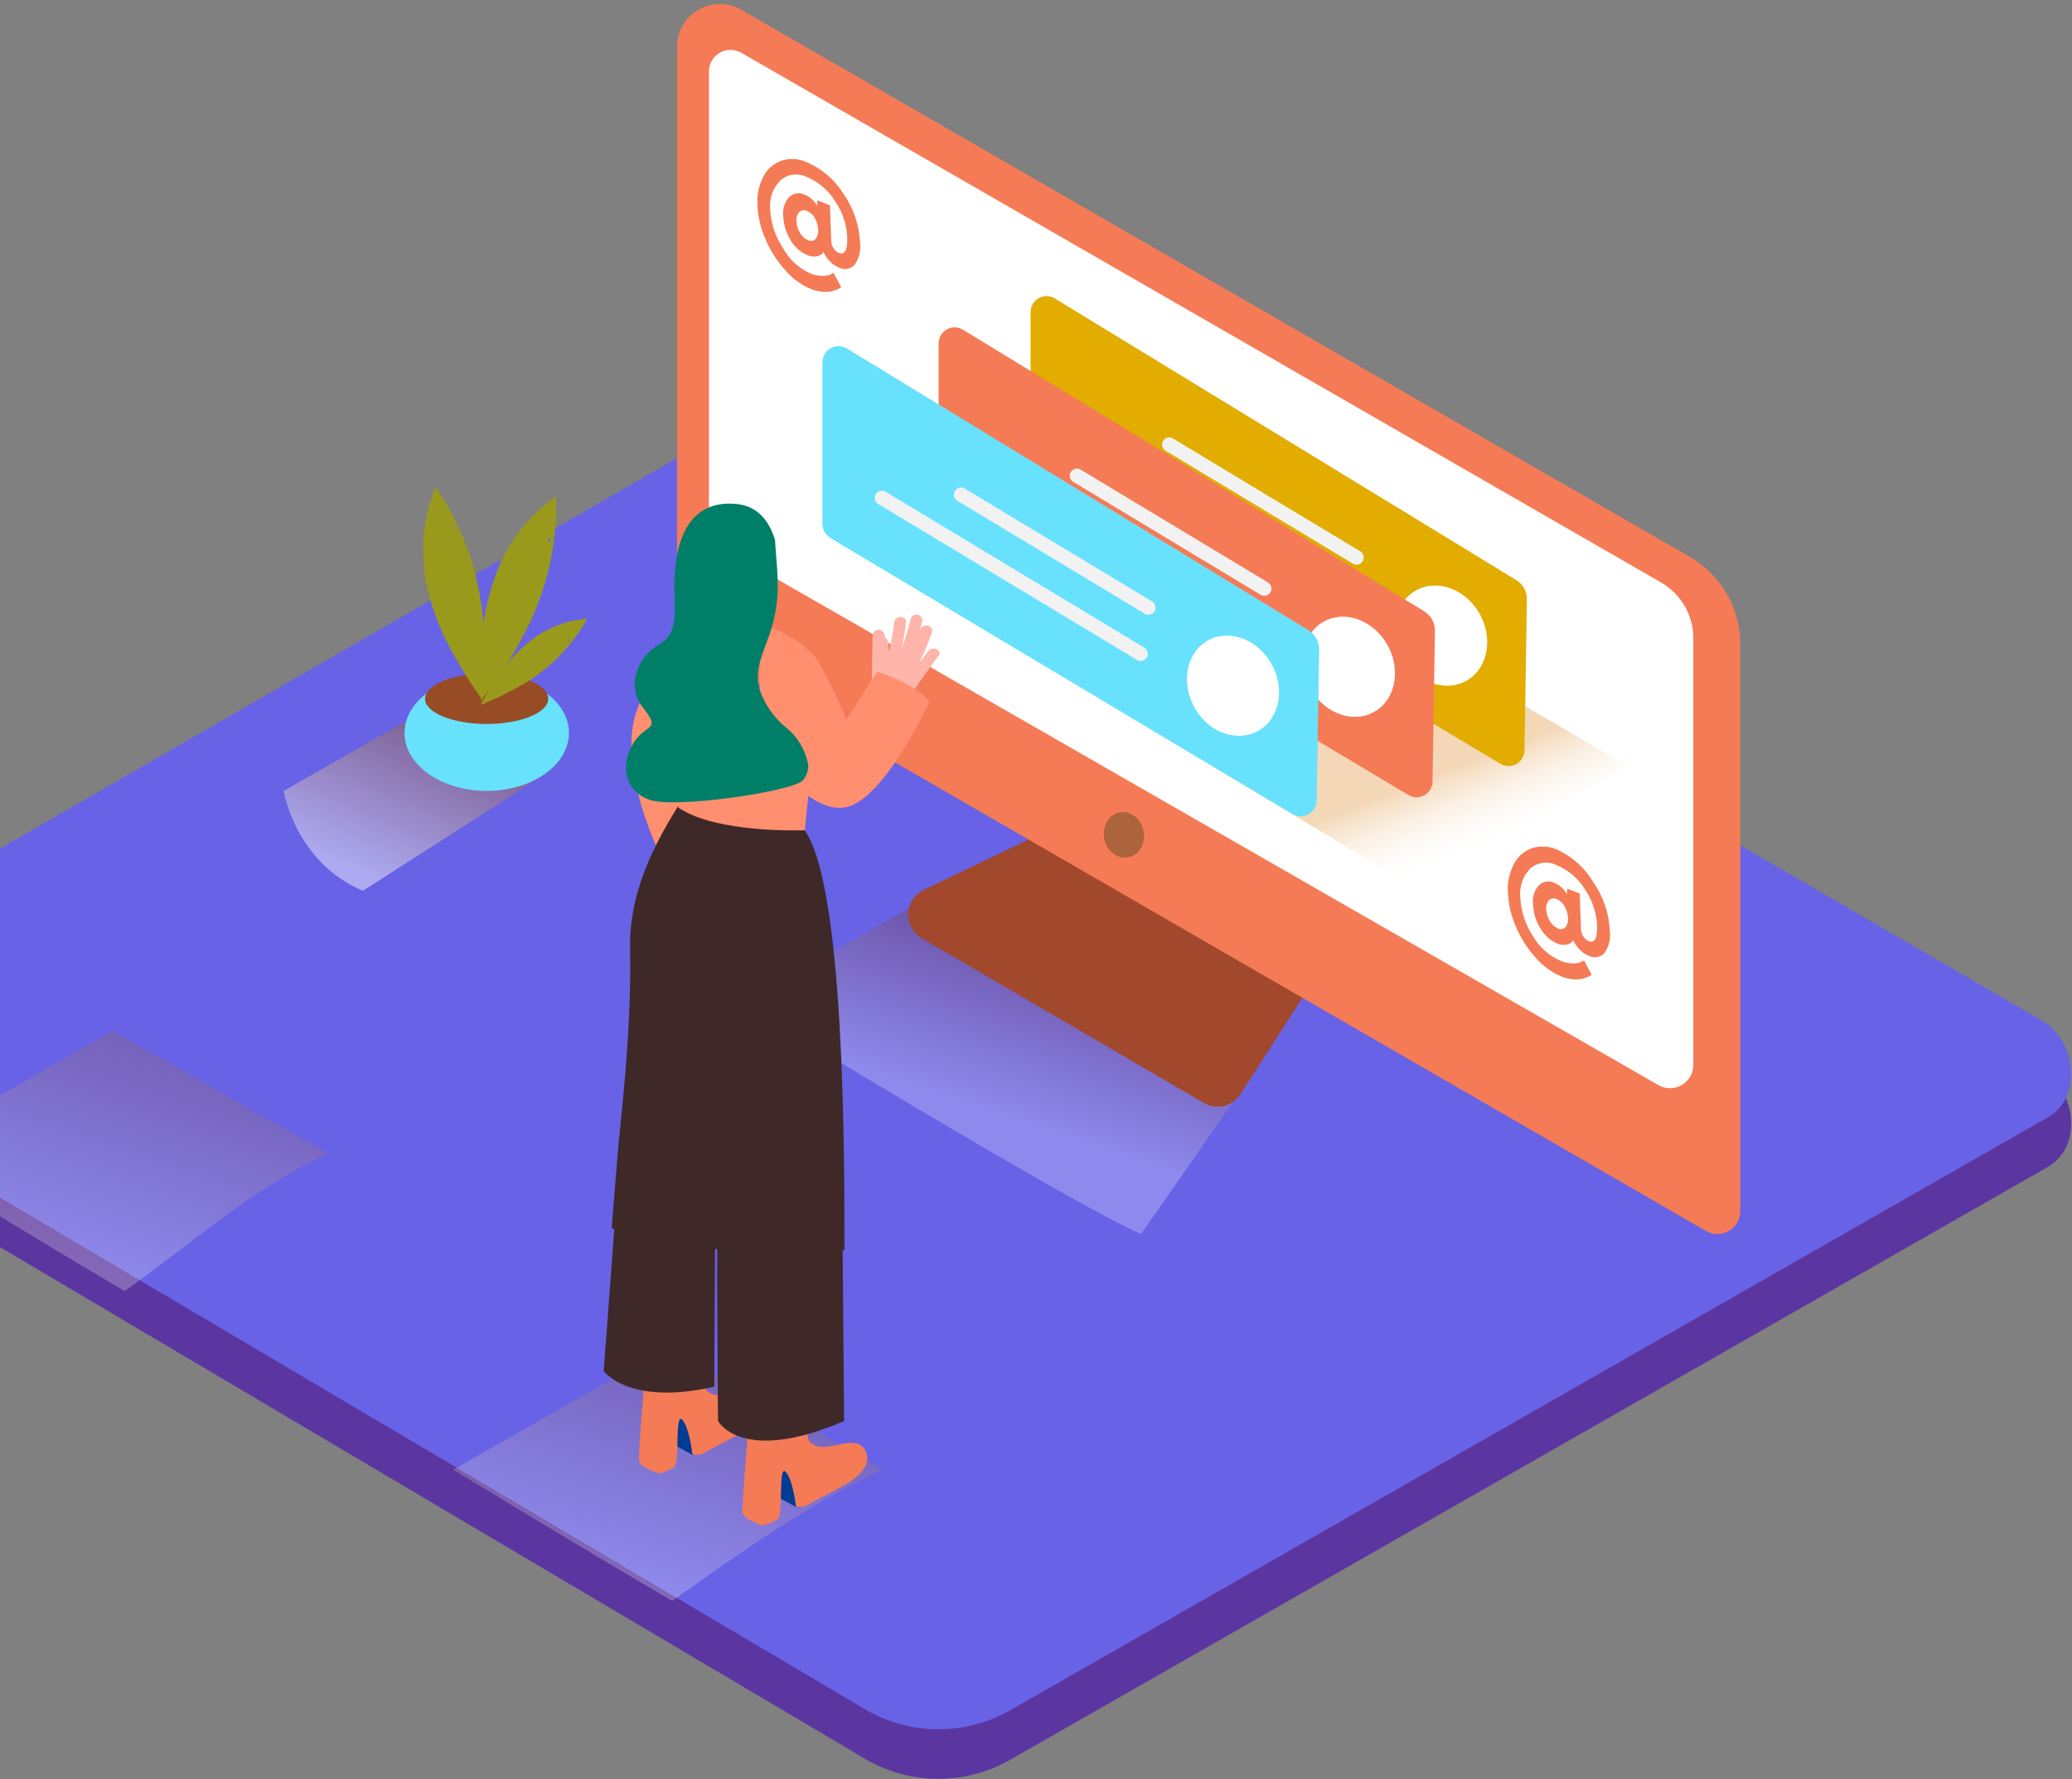 <svg width="418" height="359" viewBox="0 0 418 359" fill="none" xmlns="http://www.w3.org/2000/svg">
<rect x="0" y="0" width="418" height="359" fill="#808080" stroke="none"/>
<path d="M175.018 355.203L-44.687 225.211C-51.682 221.273 -57.678 214.822 -50.862 210.589L169.625 83.367C172.93 81.315 177.952 79.968 181.321 81.93L411.916 215.937C418.91 220.003 420.166 231.329 413.197 235.433L203.971 354.998C195.035 360.187 184.026 360.265 175.018 355.203Z" fill="#5B36A0"/>
<path d="M175.018 345.203L-44.687 215.211C-51.682 211.273 -57.678 204.822 -50.862 200.589L169.625 73.367C172.93 71.315 177.952 69.968 181.321 71.93L411.916 205.937C418.91 210.003 420.166 221.329 413.197 225.433L203.971 344.998C195.035 350.187 184.026 350.265 175.018 345.203Z" fill="#6862E6"/>
<g style="mix-blend-mode:multiply" opacity="0.25">
<path d="M193.133 177.693L149.781 202.46C149.781 202.46 216.564 243.26 230.22 249.006L255.188 213.093" fill="url(#paint0_linear_0_224)"/>
</g>
<g style="mix-blend-mode:multiply" opacity="0.25">
<path d="M178.157 296.513L134.792 271.798L91.428 296.565C91.428 296.565 114.013 310.366 135.599 323.038C149.307 313.328 163.027 303.517 178.157 296.513Z" fill="url(#paint1_linear_0_224)"/>
</g>
<g style="mix-blend-mode:multiply" opacity="0.46">
<path d="M84.728 143.883L57.223 159.595C57.223 159.595 59.554 173.999 73.211 179.745L109.222 156.658" fill="url(#paint2_linear_0_224)"/>
</g>
<ellipse cx="98.192" cy="147.898" rx="16.59" ry="11.697" fill="#68E1FD"/>
<ellipse cx="98.179" cy="140.997" rx="12.427" ry="5.092" fill="#974C26"/>
<path fill-rule="evenodd" clip-rule="evenodd" d="M97.474 125.619C97.654 127.915 97.731 130.21 97.731 132.506C97.718 135.379 97.577 138.252 97.269 141.113C96.283 139.74 95.309 138.304 94.284 136.688C92.965 134.623 91.735 132.506 90.608 130.339C89.56 128.411 88.664 126.404 87.93 124.336C87.114 122.09 86.459 119.788 85.97 117.448C85.842 116.884 85.727 116.217 85.624 115.602V115.383V114.845C85.522 113.639 85.419 112.357 85.419 111.074C85.362 106.712 86.204 102.385 87.892 98.363C92.377 104.876 95.401 112.284 96.757 120.078C96.842 120.54 96.923 121.006 97 121.476C97 121.386 97.18 122.322 97.18 122.669L97.308 123.836C97.368 124.426 97.423 125.02 97.474 125.619ZM91.21 106.687C91.21 106.687 91.21 106.687 91.21 106.687H91.197C91.201 106.687 91.206 106.687 91.21 106.687ZM91.21 106.687C91.525 106.669 91.841 106.704 92.145 106.79C91.838 106.448 91.526 106.114 91.21 105.79C91.275 106.085 91.276 106.391 91.21 106.687Z" fill="#999A1C"/>
<path fill-rule="evenodd" clip-rule="evenodd" d="M105.494 128.338C104.405 130.428 103.278 132.34 101.997 134.276C100.446 136.7 98.73 139.035 97.026 141.305C96.911 139.625 96.911 137.88 96.911 135.969C96.911 133.52 97.013 131.083 97.244 128.646C97.402 126.456 97.732 124.281 98.23 122.143C98.753 119.809 99.443 117.516 100.293 115.281C100.523 114.691 100.767 114.114 101.01 113.537L101.01 113.537L101.074 113.331L101.33 112.857C101.907 111.741 102.522 110.638 103.188 109.573C105.502 105.868 108.554 102.68 112.155 100.21C112.416 108.124 110.96 116 107.889 123.297C107.71 123.716 107.527 124.144 107.339 124.58L106.839 125.683L106.314 126.747C106.049 127.278 105.776 127.808 105.494 128.338ZM110.887 108.239C110.801 108.529 110.652 108.796 110.452 109.022C110.702 109.154 110.93 109.322 111.131 109.522C111.062 109.112 110.981 108.684 110.887 108.239Z" fill="#999A1C"/>
<path fill-rule="evenodd" clip-rule="evenodd" d="M105.75 137.919C104.478 138.663 103.196 139.355 101.907 139.997C100.293 140.805 98.64 141.523 96.987 142.216C97.474 141.279 98.025 140.317 98.64 139.291C99.447 138.009 100.293 136.726 101.202 135.443C101.993 134.312 102.871 133.244 103.828 132.25C104.865 131.158 105.978 130.142 107.159 129.21L108.107 128.505L108.21 128.415L108.504 128.235C109.183 127.825 109.862 127.427 110.567 127.068C113.004 125.814 115.673 125.076 118.407 124.9C115.997 129.25 112.676 133.026 108.671 135.969L107.954 136.495L107.339 136.931L106.711 137.329L105.75 137.919ZM115.102 128.812C114.963 128.941 114.796 129.038 114.615 129.095V129.107C114.701 129.268 114.761 129.441 114.794 129.62C114.906 129.355 115.008 129.086 115.102 128.812Z" fill="#999A1C"/>
<path fill-rule="evenodd" clip-rule="evenodd" d="M97.474 125.619C97.654 127.915 97.731 130.21 97.731 132.506C97.718 135.379 97.577 138.252 97.269 141.113C96.283 139.74 95.309 138.304 94.284 136.688C92.965 134.623 91.735 132.506 90.608 130.339C89.56 128.411 88.664 126.404 87.93 124.336C87.114 122.09 86.459 119.788 85.97 117.448C85.842 116.884 85.727 116.217 85.624 115.602V115.383V114.845C85.522 113.639 85.419 112.357 85.419 111.074C85.362 106.712 86.204 102.385 87.892 98.363C92.377 104.876 95.401 112.284 96.757 120.078C96.842 120.54 96.923 121.006 97 121.476C97 121.386 97.18 122.322 97.18 122.669L97.308 123.836C97.368 124.426 97.423 125.02 97.474 125.619ZM91.21 106.687C91.21 106.687 91.21 106.687 91.21 106.687H91.197C91.201 106.687 91.206 106.687 91.21 106.687ZM91.21 106.687C91.525 106.669 91.841 106.704 92.145 106.79C91.838 106.448 91.526 106.114 91.21 105.79C91.275 106.085 91.276 106.391 91.21 106.687Z" fill="#999A1C"/>
<path fill-rule="evenodd" clip-rule="evenodd" d="M105.494 128.338C104.405 130.428 103.278 132.34 101.997 134.276C100.446 136.7 98.73 139.035 97.026 141.305C96.911 139.625 96.911 137.88 96.911 135.969C96.911 133.52 97.013 131.083 97.244 128.646C97.402 126.456 97.732 124.281 98.23 122.143C98.753 119.809 99.443 117.516 100.293 115.281C100.523 114.691 100.767 114.114 101.01 113.537L101.01 113.537L101.074 113.331L101.33 112.857C101.907 111.741 102.522 110.638 103.188 109.573C105.502 105.868 108.554 102.68 112.155 100.21C112.416 108.124 110.96 116 107.889 123.297C107.71 123.716 107.527 124.144 107.339 124.58L106.839 125.683L106.314 126.747C106.049 127.278 105.776 127.808 105.494 128.338ZM110.887 108.239C110.801 108.529 110.652 108.796 110.452 109.022C110.702 109.154 110.93 109.322 111.131 109.522C111.062 109.112 110.981 108.684 110.887 108.239Z" fill="#999A1C"/>
<path fill-rule="evenodd" clip-rule="evenodd" d="M105.75 137.919C104.478 138.663 103.196 139.355 101.907 139.997C100.293 140.805 98.64 141.523 96.987 142.216C97.474 141.279 98.025 140.317 98.64 139.291C99.447 138.009 100.293 136.726 101.202 135.443C101.993 134.312 102.871 133.244 103.828 132.25C104.865 131.158 105.978 130.142 107.159 129.21L108.107 128.505L108.21 128.415L108.504 128.235C109.183 127.825 109.862 127.427 110.567 127.068C113.004 125.814 115.673 125.076 118.407 124.9C115.997 129.25 112.676 133.026 108.671 135.969L107.954 136.495L107.339 136.931L106.711 137.329L105.75 137.919ZM115.102 128.812C114.963 128.941 114.796 129.038 114.615 129.095V129.107C114.701 129.268 114.761 129.441 114.794 129.62C114.906 129.355 115.008 129.086 115.102 128.812Z" fill="#999A1C"/>
<path d="M210.35 168.022L186.356 179.565C184.513 180.452 183.311 182.285 183.231 184.33C183.15 186.375 184.205 188.297 185.971 189.326L242.839 222.545C245.392 224.04 248.669 223.254 250.269 220.763L264.092 199.24" fill="#A1482D"/>
<path d="M340.854 112.344L149.525 1.962C146.853 0.424 143.566 0.428 140.898 1.973C138.23 3.517 136.587 6.368 136.586 9.453V124.285C136.586 126.851 137.953 129.222 140.173 130.505L344.146 248.39C345.578 249.221 347.345 249.222 348.778 248.393C350.211 247.565 351.093 246.032 351.09 244.375V130.018C351.084 122.717 347.18 115.976 340.854 112.344Z" fill="#F47B56"/>
<path d="M149.537 10.646L335.089 117.525C339.122 119.85 341.608 124.154 341.61 128.812V214.888C341.607 216.564 340.714 218.112 339.265 218.953C337.816 219.793 336.031 219.798 334.577 218.967L145.348 110.304C143.907 109.477 143.017 107.941 143.017 106.277V14.429C143.017 12.874 143.844 11.437 145.188 10.657C146.532 9.877 148.189 9.873 149.537 10.646Z" fill="white"/>
<ellipse cx="226.738" cy="168.465" rx="4.036" ry="4.617" transform="rotate(-10.9 226.738 168.465)" fill="#AB643C"/>
<path opacity="0.32" d="M199.41 127.427L285.639 179.296L328.235 154.503L252.126 110.15" fill="url(#paint3_linear_0_224)"/>
<path d="M305.97 117.102L212.746 60.193C211.73 59.604 210.474 59.615 209.468 60.22C208.461 60.825 207.862 61.93 207.903 63.104V95.529C207.896 96.722 208.513 97.832 209.53 98.453L302.742 154.157C303.739 154.724 304.962 154.717 305.952 154.138C306.942 153.559 307.549 152.496 307.546 151.348L308.033 121.117C308.106 119.507 307.321 117.979 305.97 117.102Z" fill="#E2AC00"/>
<path d="M283.667 133.789C287.01 138.47 292.89 139.779 296.785 136.726C300.679 133.673 301.128 127.402 297.784 122.733C294.44 118.064 288.56 116.743 284.666 119.796C280.771 122.848 280.323 129.107 283.667 133.789Z" fill="white"/>
<path d="M274.52 111.318L236.497 88.397C235.82 88.08 235.014 88.331 234.635 88.976C234.257 89.621 234.431 90.448 235.037 90.886L273.059 113.806C273.736 114.123 274.543 113.873 274.921 113.228C275.3 112.583 275.126 111.755 274.52 111.318Z" fill="#F2F2F2"/>
<path d="M272.957 120.629L220.548 89.039C219.885 88.807 219.152 89.084 218.808 89.697C218.464 90.31 218.609 91.081 219.151 91.527L271.496 123.13C272.173 123.448 272.98 123.197 273.358 122.552C273.737 121.907 273.563 121.08 272.957 120.642V120.629Z" fill="#F2F2F2"/>
<path d="M287.369 123.387L194.196 66.49C193.18 65.902 191.924 65.912 190.918 66.517C189.911 67.123 189.312 68.227 189.353 69.402V101.813C189.338 103.009 189.951 104.124 190.968 104.751L284.179 160.454C285.187 161.034 286.429 161.025 287.427 160.429C288.426 159.833 289.025 158.745 288.996 157.581L289.483 127.35C289.526 125.748 288.723 124.242 287.369 123.387Z" fill="#F47B56"/>
<path d="M265.065 140.074C268.409 144.755 274.289 146.063 278.184 143.011C282.078 139.958 282.526 133.686 279.183 129.018C275.839 124.349 269.959 123.028 266.065 126.08C262.17 129.133 261.722 135.392 265.065 140.074Z" fill="white"/>
<path d="M255.918 117.602L217.87 94.682C217.194 94.365 216.387 94.615 216.008 95.26C215.63 95.906 215.804 96.733 216.41 97.17L254.432 120.091C255.109 120.408 255.916 120.157 256.294 119.512C256.673 118.867 256.499 118.04 255.893 117.602H255.918Z" fill="#F2F2F2"/>
<path d="M254.343 126.978L201.946 95.336C201.27 95.019 200.463 95.27 200.084 95.915C199.706 96.56 199.88 97.387 200.486 97.825L252.895 129.415C253.572 129.732 254.378 129.482 254.757 128.837C255.136 128.192 254.962 127.364 254.355 126.927L254.343 126.978Z" fill="#F2F2F2"/>
<path d="M263.989 127.209L170.791 70.313C169.774 69.724 168.519 69.734 167.512 70.34C166.506 70.945 165.907 72.049 165.948 73.224V105.636C165.94 106.829 166.558 107.939 167.575 108.56L260.787 164.264C261.794 164.844 263.036 164.834 264.035 164.238C265.033 163.643 265.633 162.554 265.603 161.391L266.09 131.16C266.132 129.565 265.334 128.065 263.989 127.209Z" fill="#68E1FD"/>
<path d="M263.989 127.209L170.791 70.313C169.774 69.724 168.519 69.734 167.512 70.34C166.506 70.945 165.907 72.049 165.948 73.224V105.636C165.94 106.829 166.558 107.939 167.575 108.56L260.787 164.264C261.794 164.844 263.036 164.834 264.035 164.238C265.033 163.643 265.633 162.554 265.603 161.391L266.09 131.16C266.132 129.565 265.334 128.065 263.989 127.209Z" fill="#68E1FD"/>
<path d="M241.673 143.896C245.016 148.577 250.897 149.886 254.791 146.833C258.686 143.78 259.134 137.508 255.79 132.84C252.447 128.171 246.566 126.85 242.672 129.903C238.777 132.955 238.368 139.214 241.673 143.896Z" fill="white"/>
<path d="M232.526 121.425L194.491 98.504C193.814 98.187 193.007 98.438 192.629 99.083C192.25 99.728 192.424 100.555 193.03 100.993L231.053 123.913C231.729 124.23 232.536 123.979 232.915 123.335C233.293 122.69 233.119 121.862 232.513 121.425H232.526Z" fill="#F2F2F2"/>
<path d="M230.95 130.749L178.541 99.159C177.864 98.841 177.058 99.092 176.679 99.737C176.301 100.382 176.475 101.209 177.081 101.647L229.49 133.237C230.166 133.555 230.973 133.304 231.352 132.659C231.73 132.014 231.556 131.187 230.95 130.749Z" fill="#F2F2F2"/>
<path d="M141.672 124.028C135.649 129.218 131.094 135.901 128.464 143.408C123.826 156.235 135.42 177.192 135.42 177.192L153.458 162.891" fill="#FF8F6F"/>
<path d="M139.724 293.602L134.831 290.896L136.112 283.893C136.112 283.893 143.401 284.585 144.042 287.176" fill="#003B94"/>
<path d="M141.518 293.499C142.62 292.82 143.773 292.217 144.913 291.614C147.744 290.062 151.831 288.459 153.573 285.547C154.304 284.342 154.212 282.809 153.342 281.699C150.78 278.595 145.169 283.7 142.299 280.263C141.736 279.583 141.467 268.796 141.467 268.796L130.552 271.746C130.552 271.746 128.707 293.422 128.912 294.756C129.117 296.09 132.871 297.321 132.871 297.321C133.988 297.084 135.055 296.649 136.022 296.039C137.162 295.205 136.125 285.034 137.585 286.458C139.045 287.881 139.686 293.448 139.686 293.448C140.292 293.54 140.907 293.557 141.518 293.499Z" fill="#F47B56"/>
<path d="M160.568 304.081L155.674 301.413L156.955 294.41C156.955 294.41 164.244 295.103 164.885 297.693" fill="#003B94"/>
<path d="M162.412 303.978C163.514 303.298 164.667 302.696 165.807 302.093C168.638 300.541 172.725 298.938 174.467 296.026C175.198 294.821 175.106 293.288 174.237 292.178C171.674 289.074 166.063 294.179 163.194 290.742C162.63 290.062 162.361 279.275 162.361 279.275L151.446 282.225C151.446 282.225 149.589 303.978 149.794 305.261C149.999 306.543 153.752 307.826 153.752 307.826C154.87 307.588 155.937 307.154 156.904 306.543C158.044 305.71 157.006 295.539 158.467 296.962C159.927 298.386 160.568 303.953 160.568 303.953C161.179 304.037 161.799 304.046 162.412 303.978Z" fill="#F47B56"/>
<path d="M125.005 233.614L121.789 276.672C121.789 276.672 126.914 283.752 144.093 279.814L144.259 250.788" fill="#3E2928"/>
<path d="M144.849 242.144C144.477 245.85 144.849 286.74 144.849 286.74C144.849 286.74 149.601 295.641 170.291 286.74L169.996 251.994" fill="#3E2928"/>
<path d="M123.403 247.838C124.813 248.813 125.299 243.798 126.773 244.658C132.132 247.775 137.821 250.287 143.734 252.148H143.862C144.147 252.01 144.475 251.993 144.773 252.102C145.07 252.21 145.31 252.436 145.438 252.725C149.091 253.816 152.809 254.673 156.571 255.29C161.4 256.06 165.397 252.482 170.355 252.238C170.355 233.23 170.445 179.129 162.361 167.586L138.443 159.531C138.328 161.506 126.837 174.845 127.118 191.109C127.439 209.437 125.056 226.727 124.646 232.46C124.582 233.435 123.455 246.8 123.403 247.838Z" fill="#3E2928"/>
<path d="M164.565 145.73L162.361 167.534C162.361 167.534 144.516 168.253 136.829 162.943V144.447" fill="#FF8F6F"/>
<path d="M187.252 131.378L185.433 133.866C186.403 131.842 187.259 129.765 187.995 127.645C188.508 126.196 186.189 125.619 185.677 127.068L185.408 127.812C185.63 127.042 185.839 126.269 186.035 125.49C186.195 124.849 185.805 124.2 185.164 124.041C184.524 123.882 183.876 124.272 183.717 124.913C183.214 126.926 182.611 128.912 181.91 130.865C182.302 129.131 182.584 127.375 182.756 125.606C182.91 124.08 180.514 124.144 180.373 125.606C180.174 127.619 179.814 129.614 179.297 131.57C179.297 130.886 179.233 130.202 179.105 129.518C179.069 129.173 178.887 128.86 178.605 128.658C178.541 128.389 178.464 128.133 178.375 127.863C178.187 127.309 177.629 126.97 177.052 127.058C176.474 127.147 176.044 127.638 176.03 128.222L175.876 137.201C175.443 138.132 174.877 138.996 174.198 139.766C175.351 140.564 176.463 141.42 177.529 142.331C178.48 143.136 179.387 143.993 180.245 144.896C181.014 143.939 181.752 142.964 182.461 141.972C182.549 141.897 182.627 141.811 182.692 141.715C184.827 138.552 187.03 135.439 189.302 132.378C190.25 131.326 188.162 130.159 187.252 131.378Z" fill="#FFB5A9"/>
<path d="M153.24 125.85C153.24 125.85 161.669 128.12 165.09 133.545C167.232 137.3 169.119 141.195 170.739 145.204L176.965 135.52C176.965 135.52 184.524 137.842 187.521 141.562C187.521 141.562 178.554 161.185 170.739 162.866C162.925 164.546 154.623 151.348 154.623 151.348C154.623 151.348 152.907 156.863 153.24 150.976" fill="#FF8F6F"/>
<path d="M158.595 146.82C156.144 144.824 154.295 142.187 153.253 139.202C152.24 135.751 153.509 132.724 154.687 129.518C155.963 126.339 156.708 122.972 156.891 119.552C156.993 116.192 156.609 112.831 156.378 109.483C156.345 109.34 156.345 109.191 156.378 109.047C155.251 105.264 152.945 102.057 148.397 101.672C136.624 100.672 135.958 113.729 136.048 119.039C136.137 124.349 136.701 127.94 132.794 130.159C128.886 132.378 126.068 138.201 129.796 142.908C133.524 147.615 130.18 145.897 127.695 150.078C125.21 154.259 125.85 159.48 130.949 161.365C136.048 163.25 159.748 159.71 161.925 157.517C162.698 156.634 163.098 155.484 163.04 154.311C162.508 151.359 160.93 148.699 158.595 146.82Z" fill="#007F68"/>
<path fill-rule="evenodd" clip-rule="evenodd" d="M173.506 48.88C173.325 45.384 172.171 42.008 170.176 39.132C168.4 36.259 165.777 34.009 162.668 32.694C161.076 31.983 159.277 31.891 157.621 32.437C156.041 32.997 154.738 34.146 153.983 35.644C153.073 37.429 152.666 39.429 152.804 41.428C152.915 43.807 153.471 46.143 154.444 48.316C155.415 50.591 156.758 52.689 158.415 54.524C159.814 56.155 161.567 57.445 163.54 58.295C164.234 58.572 164.962 58.758 165.705 58.846C166.27 58.922 166.843 58.922 167.408 58.846C167.85 58.785 168.281 58.664 168.69 58.487C168.949 58.385 169.202 58.265 169.445 58.128L169.702 57.948L168.152 55.062L167.639 55.345C167.119 55.585 166.546 55.691 165.974 55.652C165.095 55.662 164.223 55.492 163.412 55.152C161.08 54.082 159.16 52.281 157.941 50.022C156.411 47.734 155.525 45.075 155.379 42.326C155.133 40.14 155.891 37.96 157.442 36.4C158.911 35.101 161.023 34.831 162.771 35.721C165.124 36.7 167.11 38.396 168.446 40.569C169.933 42.705 170.79 45.216 170.919 47.816C171.013 50.441 170.44 51.51 169.202 51.022C168.761 50.831 168.392 50.503 168.152 50.086C167.868 49.654 167.708 49.153 167.69 48.636L167.434 41.428L164.872 40.428V41.569L164.641 41.159C164.378 40.783 164.068 40.443 163.719 40.146C163.309 39.774 162.836 39.478 162.323 39.273C161.286 38.763 160.041 38.958 159.21 39.761C158.265 40.804 157.829 42.213 158.018 43.609C158.072 45.333 158.585 47.011 159.504 48.47C160.267 49.812 161.445 50.87 162.861 51.484C163.454 51.753 164.116 51.834 164.757 51.715C165.14 51.658 165.502 51.504 165.807 51.266C165.927 51.134 166.031 50.987 166.115 50.83L166.422 51.433C166.718 51.951 167.089 52.422 167.524 52.831C168.008 53.333 168.593 53.727 169.24 53.985C170.301 54.55 171.609 54.323 172.418 53.434C173.341 52.107 173.73 50.481 173.506 48.88ZM165.051 46.353C165.136 47.031 164.946 47.714 164.526 48.252C164.133 48.642 163.533 48.736 163.04 48.483C162.354 48.185 161.782 47.672 161.413 47.02C160.964 46.304 160.712 45.481 160.683 44.635C160.593 43.962 160.799 43.284 161.246 42.775C161.678 42.385 162.306 42.303 162.822 42.57C163.48 42.856 164.025 43.352 164.372 43.981C164.797 44.701 165.031 45.517 165.051 46.353Z" fill="#F47B56"/>
<path fill-rule="evenodd" clip-rule="evenodd" d="M324.764 187.761C324.586 184.264 323.432 180.887 321.433 178.013C319.721 175.108 317.152 172.805 314.079 171.421C312.482 170.715 310.68 170.623 309.019 171.164C307.44 171.732 306.138 172.884 305.381 174.383C304.471 176.164 304.063 178.16 304.202 180.155C304.312 182.534 304.869 184.87 305.842 187.043C306.813 189.322 308.155 191.424 309.813 193.263C311.214 194.89 312.966 196.176 314.938 197.022C315.628 197.303 316.351 197.492 317.09 197.586C317.66 197.661 318.237 197.661 318.807 197.586C319.246 197.517 319.676 197.397 320.088 197.227C320.348 197.124 320.6 197.004 320.844 196.868L321.1 196.688L319.55 193.802L319.037 194.084C318.515 194.32 317.944 194.426 317.372 194.392C316.492 194.392 315.622 194.217 314.81 193.879C312.482 192.861 310.542 191.121 309.275 188.915C307.743 186.629 306.857 183.97 306.713 181.22C306.441 179.029 307.182 176.833 308.725 175.256C310.198 173.964 312.308 173.7 314.054 174.589C316.4 175.568 318.38 177.259 319.716 179.424C321.202 181.565 322.059 184.08 322.189 186.684C322.266 189.313 321.74 190.378 320.459 189.89C320.018 189.699 319.65 189.371 319.409 188.954C319.129 188.52 318.97 188.02 318.948 187.505L318.691 180.296L316.129 179.309V180.45L315.886 180.04C315.622 179.661 315.312 179.316 314.963 179.014C314.554 178.641 314.081 178.346 313.567 178.142C312.534 177.633 311.294 177.828 310.467 178.629C309.515 179.669 309.078 181.08 309.275 182.477C309.329 184.207 309.847 185.89 310.774 187.351C311.535 188.698 312.713 189.761 314.131 190.378C314.72 190.647 315.379 190.723 316.014 190.596C316.398 190.542 316.76 190.387 317.064 190.147C317.182 190.013 317.285 189.867 317.372 189.711L317.679 190.313C317.978 190.83 318.349 191.301 318.781 191.712C319.268 192.211 319.852 192.604 320.498 192.866C321.559 193.426 322.864 193.2 323.675 192.314C324.598 190.988 324.987 189.362 324.764 187.761ZM316.321 185.234C316.402 185.914 316.208 186.597 315.783 187.133C315.387 187.519 314.788 187.607 314.297 187.351C313.61 187.048 313.039 186.531 312.67 185.876C312.221 185.163 311.969 184.345 311.94 183.503C311.851 182.828 312.061 182.148 312.517 181.643C312.951 181.257 313.578 181.181 314.092 181.451C314.748 181.736 315.289 182.233 315.63 182.862C316.061 183.58 316.299 184.397 316.321 185.234Z" fill="#F47B56"/>
<g style="mix-blend-mode:multiply" opacity="0.25">
<path d="M66.139 232.704L22.774 208.001L-20.577 232.755C-20.577 232.755 3.545 247.838 25.132 260.511C38.839 250.814 51.022 239.72 66.139 232.704Z" fill="url(#paint4_linear_0_224)"/>
</g>
<defs>
<linearGradient id="paint0_linear_0_224" x1="192.715" y1="185.543" x2="181.685" y2="218.24" gradientUnits="userSpaceOnUse">
<stop stop-color="#78B46A"/>
<stop offset="0.03" stop-color="#7F3500"/>
<stop offset="1" stop-color="white"/>
</linearGradient>
<linearGradient id="paint1_linear_0_224" x1="120.536" y1="252.477" x2="101.981" y2="310.838" gradientUnits="userSpaceOnUse">
<stop stop-color="#78B46A"/>
<stop offset="0.03" stop-color="#7F3500"/>
<stop offset="1" stop-color="white"/>
</linearGradient>
<linearGradient id="paint2_linear_0_224" x1="74.7" y1="130.002" x2="57.536" y2="169.625" gradientUnits="userSpaceOnUse">
<stop stop-color="#78B46A"/>
<stop offset="0.03" stop-color="#7F3500"/>
<stop offset="1" stop-color="white"/>
</linearGradient>
<linearGradient id="paint3_linear_0_224" x1="315.656" y1="165.452" x2="308.951" y2="148.459" gradientUnits="userSpaceOnUse">
<stop stop-color="white" stop-opacity="0.01"/>
<stop offset="0.99" stop-color="#DC841E"/>
</linearGradient>
<linearGradient id="paint4_linear_0_224" x1="9.555" y1="188.349" x2="-9.967" y2="246.801" gradientUnits="userSpaceOnUse">
<stop stop-color="#78B46A"/>
<stop offset="0.03" stop-color="#7F3500"/>
<stop offset="1" stop-color="white"/>
</linearGradient>
</defs>
</svg>
